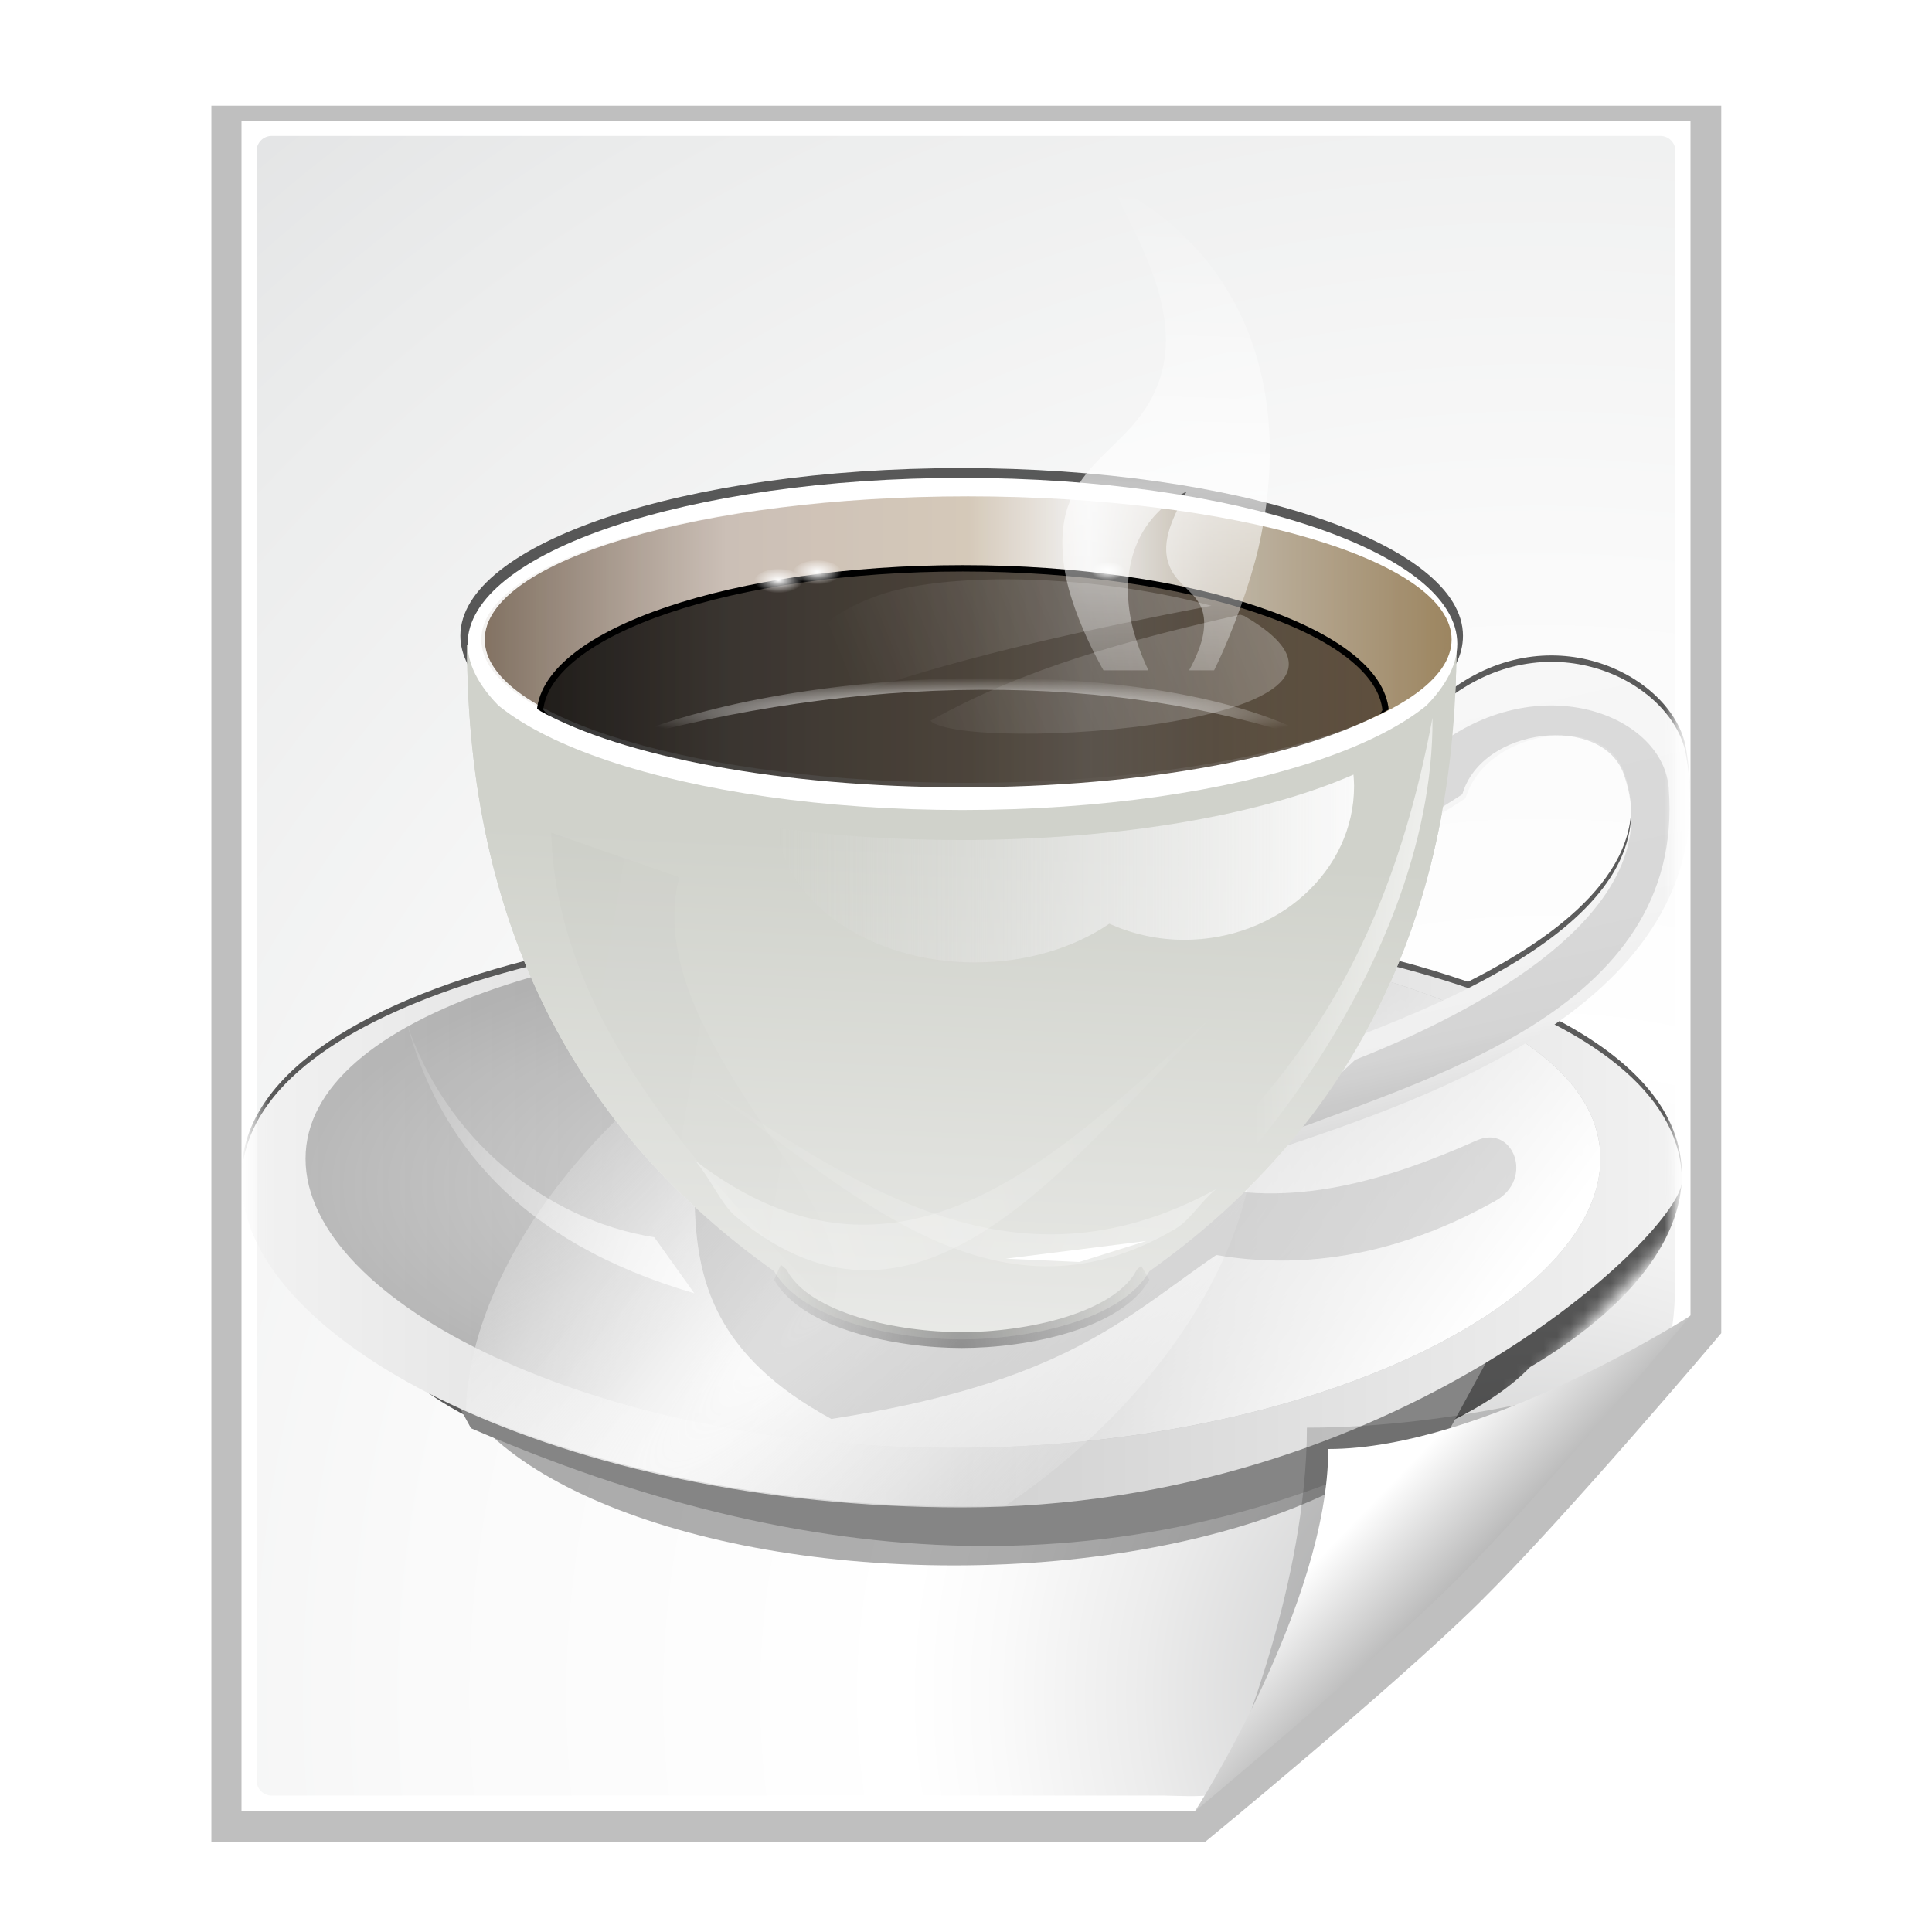 <?xml version="1.0" encoding="UTF-8" standalone="no"?>
<!-- Created with Inkscape (http://www.inkscape.org/) -->

<svg
   xmlns:dc="http://purl.org/dc/elements/1.1/"
   xmlns:cc="http://creativecommons.org/ns#"
   xmlns:rdf="http://www.w3.org/1999/02/22-rdf-syntax-ns#"
   xmlns:svg="http://www.w3.org/2000/svg"
   xmlns="http://www.w3.org/2000/svg"
   xmlns:xlink="http://www.w3.org/1999/xlink"
   xmlns:sodipodi="http://sodipodi.sourceforge.net/DTD/sodipodi-0.dtd"
   xmlns:inkscape="http://www.inkscape.org/namespaces/inkscape"
   width="128"
   height="128"
   id="svg37105"
   sodipodi:version="0.32"
   inkscape:version="0.48.2 r9819"
   version="1.0"
   sodipodi:docname="source_java.svg"
   inkscape:output_extension="org.inkscape.output.svg.inkscape"
   inkscape:export-filename="/home/pinheiro/pics/oxygen/scalable/mimetypes/application-x-java.png"
   inkscape:export-xdpi="11.25"
   inkscape:export-ydpi="11.25">
  <defs
     id="defs37107">
    <linearGradient
       id="linearGradient4004">
      <stop
         style="stop-color:#000000;stop-opacity:1;"
         offset="0"
         id="stop4006" />
      <stop
         style="stop-color:#4a3c2d;stop-opacity:1;"
         offset="1"
         id="stop4008" />
    </linearGradient>
    <linearGradient
       id="linearGradient3871">
      <stop
         style="stop-color:#000000;stop-opacity:1;"
         offset="0"
         id="stop3873" />
      <stop
         id="stop3881"
         offset="0.15"
         style="stop-color:#ffffff;stop-opacity:1;" />
      <stop
         id="stop3879"
         offset="0.85"
         style="stop-color:#ffffff;stop-opacity:1;" />
      <stop
         style="stop-color:#000000;stop-opacity:1;"
         offset="1"
         id="stop3875" />
    </linearGradient>
    <linearGradient
       id="linearGradient3526">
      <stop
         style="stop-color:#f2f2f2;stop-opacity:1;"
         offset="0"
         id="stop3528" />
      <stop
         id="stop3534"
         offset="0.5"
         style="stop-color:#d1d1d1;stop-opacity:1;" />
      <stop
         style="stop-color:#f2f2f2;stop-opacity:1;"
         offset="1"
         id="stop3530" />
    </linearGradient>
    <linearGradient
       inkscape:collect="always"
       id="linearGradient3866">
      <stop
         style="stop-color:#ffffff;stop-opacity:1;"
         offset="0"
         id="stop3868" />
      <stop
         style="stop-color:#ffffff;stop-opacity:0;"
         offset="1"
         id="stop3870" />
    </linearGradient>
    <linearGradient
       id="linearGradient10207">
      <stop
         style="stop-color:#a2a2a2;stop-opacity:1;"
         offset="0"
         id="stop10209" />
      <stop
         style="stop-color:#ffffff;stop-opacity:1;"
         offset="1"
         id="stop10211" />
    </linearGradient>
    <filter
       inkscape:collect="always"
       x="-0.192"
       width="1.384"
       y="-0.192"
       height="1.384"
       id="filter6697">
      <feGaussianBlur
         inkscape:collect="always"
         stdDeviation="1.945"
         id="feGaussianBlur6699" />
    </filter>
    <clipPath
       clipPathUnits="userSpaceOnUse"
       id="clipPath7084">
      <path
         style="fill:#000000;fill-opacity:1;fill-rule:evenodd;stroke:none;stroke-width:1px;stroke-linecap:butt;stroke-linejoin:miter;stroke-opacity:1"
         d="M 72,88 L 40,120 L 32,120 L 32,80 L 72,80 L 72,88 z"
         id="path7086" />
    </clipPath>
    <radialGradient
       id="XMLID_8_"
       cx="102"
       cy="112.305"
       r="139.559"
       gradientUnits="userSpaceOnUse">
      <stop
         offset="0"
         style="stop-color:#b7b8b9;stop-opacity:1;"
         id="stop41" />
      <stop
         offset="0.189"
         style="stop-color:#ECECEC"
         id="stop47" />
      <stop
         offset="0.257"
         style="stop-color:#FAFAFA"
         id="stop49" />
      <stop
         offset="0.301"
         style="stop-color:#FFFFFF"
         id="stop51" />
      <stop
         offset="0.531"
         style="stop-color:#FAFAFA"
         id="stop53" />
      <stop
         offset="0.845"
         style="stop-color:#EBECEC"
         id="stop55" />
      <stop
         offset="1"
         style="stop-color:#E1E2E3"
         id="stop57" />
    </radialGradient>
    <filter
       inkscape:collect="always"
       id="filter2770">
      <feGaussianBlur
         inkscape:collect="always"
         stdDeviation="2.079"
         id="feGaussianBlur2772" />
    </filter>
    <linearGradient
       inkscape:collect="always"
       xlink:href="#linearGradient10207"
       id="linearGradient6874"
       gradientUnits="userSpaceOnUse"
       x1="98.617"
       y1="106.414"
       x2="91.229"
       y2="99.255"
       gradientTransform="translate(30,0)" />
    <radialGradient
       inkscape:collect="always"
       xlink:href="#XMLID_8_"
       id="radialGradient6878"
       gradientUnits="userSpaceOnUse"
       gradientTransform="matrix(1,0,0,1,0,3.02e-3)"
       cx="102"
       cy="112.305"
       r="139.559" />
    <filter
       id="filter3473"
       inkscape:collect="always">
      <feGaussianBlur
         id="feGaussianBlur3475"
         stdDeviation="1.142"
         inkscape:collect="always" />
    </filter>
    <linearGradient
       y2="406.607"
       x2="912.867"
       y1="334.945"
       x1="896.699"
       gradientUnits="userSpaceOnUse"
       id="linearGradient4985"
       xlink:href="#linearGradient4969"
       inkscape:collect="always" />
    <clipPath
       id="clipPath4981"
       clipPathUnits="userSpaceOnUse">
      <path
         style="opacity:1;fill:url(#linearGradient4985);fill-opacity:1;fill-rule:evenodd;stroke:none;stroke-width:1px;stroke-linecap:butt;stroke-linejoin:miter;stroke-opacity:1"
         d="M 879.966,354.984 L 879.474,359.906 L 884.888,356.461 C 888.017,345.76 906.545,342.775 909.987,352.277 C 918.449,375.635 878.264,389.865 864.956,395.094 L 854.866,411.828 C 879.043,403.686 926.672,388.27 919.83,349.57 C 917.879,338.533 899.397,328.62 883.165,339.973 L 879.966,354.984 z "
         id="path4983"
         sodipodi:nodetypes="cccsccscc" />
    </clipPath>
    <filter
       id="filter4965"
       inkscape:collect="always">
      <feGaussianBlur
         id="feGaussianBlur4967"
         stdDeviation="1.689"
         inkscape:collect="always" />
    </filter>
    <filter
       id="filter4937"
       inkscape:collect="always">
      <feGaussianBlur
         id="feGaussianBlur4939"
         stdDeviation="0.26"
         inkscape:collect="always" />
    </filter>
    <filter
       id="filter4878"
       inkscape:collect="always">
      <feGaussianBlur
         id="feGaussianBlur4880"
         stdDeviation="0.038"
         inkscape:collect="always" />
    </filter>
    <linearGradient
       y2="329.203"
       x2="191.493"
       y1="329.203"
       x1="38.837"
       gradientTransform="translate(238.201,3.518)"
       gradientUnits="userSpaceOnUse"
       id="linearGradient4646"
       xlink:href="#linearGradient4218"
       inkscape:collect="always" />
    <clipPath
       id="clipPath4642"
       clipPathUnits="userSpaceOnUse">
      <path
         transform="matrix(1.002,0,0,1,449.709,-2.627)"
         style="opacity:0.308;fill:url(#linearGradient4646);fill-opacity:1;stroke:none;stroke-width:4;stroke-linecap:butt;stroke-linejoin:miter;stroke-miterlimit:4;stroke-dasharray:none;stroke-dashoffset:1.088;stroke-opacity:1;filter:url(#filter4515)"
         d="M 353.351,309.564 C 311.216,309.564 277.038,319.929 277.038,332.707 C 277.038,345.485 311.216,355.877 353.351,355.877 C 395.486,355.877 429.695,345.485 429.695,332.707 C 429.695,319.929 395.486,309.564 353.351,309.564 z "
         id="path4644" />
    </clipPath>
    <filter
       id="filter4638"
       inkscape:collect="always">
      <feGaussianBlur
         id="feGaussianBlur4640"
         stdDeviation="1.298"
         inkscape:collect="always" />
    </filter>
    <filter
       id="filter4578"
       height="1.341"
       y="-0.17"
       width="1.032"
       x="-0.016"
       inkscape:collect="always">
      <feGaussianBlur
         id="feGaussianBlur4580"
         stdDeviation="0.903"
         inkscape:collect="always" />
    </filter>
    <filter
       id="filter4515"
       inkscape:collect="always">
      <feGaussianBlur
         id="feGaussianBlur4517"
         stdDeviation="0.182"
         inkscape:collect="always" />
    </filter>
    <filter
       id="filter4483"
       inkscape:collect="always">
      <feGaussianBlur
         id="feGaussianBlur4485"
         stdDeviation="0.765"
         inkscape:collect="always" />
    </filter>
    <clipPath
       id="clipPath4403"
       clipPathUnits="userSpaceOnUse">
      <path
         sodipodi:nodetypes="csssc"
         id="path4405"
         d="M 353.21,-62.549 C 309.988,-62.549 274.929,-50.863 274.929,-36.455 C 274.929,-22.048 309.988,-5.458 353.21,-5.458 C 396.432,-5.458 431.523,-22.048 431.523,-36.455 C 431.523,-50.863 396.432,-62.549 353.21,-62.549 z "
         style="fill:#ffffff;fill-opacity:1;stroke:none;stroke-width:4;stroke-linecap:butt;stroke-linejoin:miter;stroke-miterlimit:4;stroke-dasharray:none;stroke-dashoffset:1.088;stroke-opacity:1" />
    </clipPath>
    <filter
       id="filter4178"
       height="1.68"
       y="-0.34"
       width="1.101"
       x="-0.05"
       inkscape:collect="always">
      <feGaussianBlur
         id="feGaussianBlur4180"
         stdDeviation="0.562"
         inkscape:collect="always" />
    </filter>
    <filter
       id="filter4112"
       inkscape:collect="always">
      <feGaussianBlur
         id="feGaussianBlur4114"
         stdDeviation="0.718"
         inkscape:collect="always" />
    </filter>
    <filter
       id="filter4043"
       inkscape:collect="always">
      <feGaussianBlur
         id="feGaussianBlur4045"
         stdDeviation="1.756"
         inkscape:collect="always" />
    </filter>
    <clipPath
       id="clipPath4015"
       clipPathUnits="userSpaceOnUse">
      <path
         id="path4017"
         d="M 73.338,392.019 C 30.041,392.019 0.25,404.864 8.962,425.766 C 17.674,446.668 61.608,467.756 104.905,467.756 C 148.202,467.756 174.557,446.668 165.845,425.766 C 157.133,404.864 116.634,392.019 73.338,392.019 z "
         style="opacity:0.227;fill:#dedede;fill-opacity:1;stroke:none;stroke-width:2.6;stroke-linecap:butt;stroke-linejoin:miter;stroke-miterlimit:4;stroke-dashoffset:1.088;stroke-opacity:1" />
    </clipPath>
    <filter
       id="filter3905"
       inkscape:collect="always">
      <feGaussianBlur
         id="feGaussianBlur3907"
         stdDeviation="0.554"
         inkscape:collect="always" />
    </filter>
    <clipPath
       id="clipPath3753"
       clipPathUnits="userSpaceOnUse">
      <path
         style="opacity:0.319;fill:#000000;fill-opacity:1;fill-rule:evenodd;stroke:none;stroke-width:1px;stroke-linecap:butt;stroke-linejoin:miter;stroke-opacity:1"
         d="M 10.827,344.157 C 13.38,372.009 27.098,391.631 35.927,400.754 C 65.972,421.296 38.588,369.822 40.849,348.586 C 42.017,344.387 21.191,330.338 10.827,344.157 z "
         id="path3755"
         sodipodi:nodetypes="cccc" />
    </clipPath>
    <filter
       id="filter3744"
       height="1.293"
       y="-0.147"
       width="1.723"
       x="-0.362"
       inkscape:collect="always">
      <feGaussianBlur
         id="feGaussianBlur3746"
         stdDeviation="3.761"
         inkscape:collect="always" />
    </filter>
    <filter
       id="filter3308"
       inkscape:collect="always">
      <feGaussianBlur
         id="feGaussianBlur3310"
         stdDeviation="1.659"
         inkscape:collect="always" />
    </filter>
    <linearGradient
       y2="354.963"
       x2="91.177"
       y1="425.956"
       x1="91.177"
       gradientTransform="translate(0,54.985)"
       gradientUnits="userSpaceOnUse"
       id="linearGradient3246"
       xlink:href="#linearGradient3158"
       inkscape:collect="always" />
    <clipPath
       id="clipPath3242"
       clipPathUnits="userSpaceOnUse">
      <path
         sodipodi:nodetypes="cscc"
         style="fill:url(#linearGradient3246);fill-opacity:1;fill-rule:evenodd;stroke:none;stroke-width:1px;stroke-linecap:butt;stroke-linejoin:miter;stroke-opacity:1"
         d="M 55.688,476.985 C 60.206,484.811 75.11,487.735 85.438,487.735 C 95.765,487.735 110.669,484.811 115.188,476.985 C 90.977,435.05 72.952,437.918 55.688,476.985 z "
         id="path3244" />
    </clipPath>
    <linearGradient
       id="linearGradient3158">
      <stop
         id="stop3160"
         offset="0"
         style="stop-color:#f5f5f5;stop-opacity:1;" />
      <stop
         id="stop3162"
         offset="1"
         style="stop-color:#d0d2cb;stop-opacity:1;" />
    </linearGradient>
    <linearGradient
       id="linearGradient3180"
       inkscape:collect="always">
      <stop
         id="stop3182"
         offset="0"
         style="stop-color:#000000;stop-opacity:1;" />
      <stop
         id="stop3184"
         offset="1"
         style="stop-color:#000000;stop-opacity:0" />
    </linearGradient>
    <linearGradient
       id="linearGradient3692"
       inkscape:collect="always">
      <stop
         id="stop3694"
         offset="0"
         style="stop-color:#000000;stop-opacity:1;" />
      <stop
         id="stop3696"
         offset="1"
         style="stop-color:#000000;stop-opacity:0;" />
    </linearGradient>
    <linearGradient
       id="linearGradient3837"
       inkscape:collect="always">
      <stop
         id="stop3839"
         offset="0"
         style="stop-color:#000000;stop-opacity:1;" />
      <stop
         id="stop3841"
         offset="1"
         style="stop-color:#000000;stop-opacity:0;" />
    </linearGradient>
    <linearGradient
       id="linearGradient3995">
      <stop
         id="stop3997"
         offset="0"
         style="stop-color:#000000;stop-opacity:0;" />
      <stop
         id="stop3999"
         offset="1"
         style="stop-color:#000000;stop-opacity:1;" />
    </linearGradient>
    <linearGradient
       id="linearGradient4007">
      <stop
         id="stop4009"
         offset="0"
         style="stop-color:#ffffff;stop-opacity:1;" />
      <stop
         style="stop-color:#eeeeee;stop-opacity:0.651;"
         offset="0.5"
         id="stop4049" />
      <stop
         id="stop4011"
         offset="1"
         style="stop-color:#dedede;stop-opacity:0;" />
    </linearGradient>
    <linearGradient
       id="linearGradient4054"
       inkscape:collect="always">
      <stop
         id="stop4056"
         offset="0"
         style="stop-color:#ffffff;stop-opacity:1;" />
      <stop
         id="stop4058"
         offset="1"
         style="stop-color:#ffffff;stop-opacity:0;" />
    </linearGradient>
    <linearGradient
       id="linearGradient4088"
       inkscape:collect="always">
      <stop
         id="stop4090"
         offset="0"
         style="stop-color:#ffffff;stop-opacity:1;" />
      <stop
         id="stop4092"
         offset="1"
         style="stop-color:#ffffff;stop-opacity:0;" />
    </linearGradient>
    <linearGradient
       id="linearGradient4188"
       inkscape:collect="always">
      <stop
         id="stop4190"
         offset="0"
         style="stop-color:#ffffff;stop-opacity:1;" />
      <stop
         id="stop4192"
         offset="1"
         style="stop-color:#ffffff;stop-opacity:0;" />
    </linearGradient>
    <linearGradient
       id="linearGradient4218">
      <stop
         id="stop4220"
         offset="0"
         style="stop-color:#827263;stop-opacity:1;" />
      <stop
         style="stop-color:#cbbfb6;stop-opacity:1;"
         offset="0.25"
         id="stop4228" />
      <stop
         style="stop-color:#d5c9b9;stop-opacity:1;"
         offset="0.5"
         id="stop4226" />
      <stop
         id="stop4232"
         offset="0.625"
         style="stop-color:#f2f2f2;stop-opacity:1;" />
      <stop
         id="stop4230"
         offset="0.75"
         style="stop-color:#c2b9ab;stop-opacity:1;" />
      <stop
         id="stop4222"
         offset="1"
         style="stop-color:#9c8560;stop-opacity:1;" />
    </linearGradient>
    <linearGradient
       id="linearGradient4582"
       inkscape:collect="always">
      <stop
         id="stop4584"
         offset="0"
         style="stop-color:#ffffff;stop-opacity:1;" />
      <stop
         id="stop4586"
         offset="1"
         style="stop-color:#ffffff;stop-opacity:0;" />
    </linearGradient>
    <linearGradient
       id="linearGradient4882"
       inkscape:collect="always">
      <stop
         id="stop4884"
         offset="0"
         style="stop-color:#ffffff;stop-opacity:1;" />
      <stop
         id="stop4886"
         offset="1"
         style="stop-color:#ffffff;stop-opacity:0;" />
    </linearGradient>
    <linearGradient
       id="linearGradient4920"
       inkscape:collect="always">
      <stop
         id="stop4922"
         offset="0"
         style="stop-color:#ffffff;stop-opacity:1;" />
      <stop
         id="stop4924"
         offset="1"
         style="stop-color:#ffffff;stop-opacity:0;" />
    </linearGradient>
    <linearGradient
       id="linearGradient4969">
      <stop
         style="stop-color:#f7f7f7;stop-opacity:1;"
         offset="0"
         id="stop4971" />
      <stop
         id="stop4973"
         offset="0.5"
         style="stop-color:#f4f4f4;stop-opacity:1;" />
      <stop
         style="stop-color:#efefef;stop-opacity:1;"
         offset="0.75"
         id="stop4975" />
      <stop
         style="stop-color:#cbcbcb;stop-opacity:1;"
         offset="1"
         id="stop4977" />
    </linearGradient>
    <linearGradient
       id="linearGradient6611"
       inkscape:collect="always">
      <stop
         id="stop6613"
         offset="0"
         style="stop-color:#ffffff;stop-opacity:1;" />
      <stop
         id="stop6615"
         offset="1"
         style="stop-color:#ffffff;stop-opacity:0;" />
    </linearGradient>
    <filter
       inkscape:collect="always"
       x="-0.179"
       width="1.358"
       y="-0.076"
       height="1.153"
       id="filter3886">
      <feGaussianBlur
         inkscape:collect="always"
         stdDeviation="1.333"
         id="feGaussianBlur3888" />
    </filter>
    <filter
       inkscape:collect="always"
       id="filter3536">
      <feGaussianBlur
         inkscape:collect="always"
         stdDeviation="0.487"
         id="feGaussianBlur3538" />
    </filter>
    <filter
       inkscape:collect="always"
       x="-0.07"
       width="1.14"
       y="-0.173"
       height="1.346"
       id="filter3540">
      <feGaussianBlur
         inkscape:collect="always"
         stdDeviation="3.802"
         id="feGaussianBlur3542" />
    </filter>
    <filter
       inkscape:collect="always"
       id="filter3549">
      <feGaussianBlur
         inkscape:collect="always"
         stdDeviation="0.497"
         id="feGaussianBlur3551" />
    </filter>
    <filter
       inkscape:collect="always"
       x="-0.083"
       width="1.167"
       y="-0.113"
       height="1.226"
       id="filter3818">
      <feGaussianBlur
         inkscape:collect="always"
         stdDeviation="3.756"
         id="feGaussianBlur3820" />
    </filter>
    <linearGradient
       inkscape:collect="always"
       xlink:href="#linearGradient3526"
       id="linearGradient3944"
       gradientUnits="userSpaceOnUse"
       x1="9.665"
       y1="83.476"
       x2="117.005"
       y2="83.476" />
    <radialGradient
       inkscape:collect="always"
       xlink:href="#linearGradient3995"
       id="radialGradient3946"
       gradientUnits="userSpaceOnUse"
       gradientTransform="matrix(0.47,0,0,0.189,9.206,1.723)"
       cx="113.773"
       cy="421.472"
       fx="113.773"
       fy="421.472"
       r="102.654" />
    <linearGradient
       inkscape:collect="always"
       xlink:href="#linearGradient3158"
       id="linearGradient3948"
       gradientUnits="userSpaceOnUse"
       gradientTransform="matrix(0.47,0,0,0.473,23.178,-111.6)"
       x1="91.177"
       y1="425.956"
       x2="91.177"
       y2="354.963" />
    <radialGradient
       inkscape:collect="always"
       xlink:href="#linearGradient3180"
       id="radialGradient3950"
       gradientUnits="userSpaceOnUse"
       gradientTransform="matrix(0.432,0,0,0.7,48.501,129.749)"
       cx="85.438"
       cy="511.891"
       fx="85.438"
       fy="511.891"
       r="78.938" />
    <linearGradient
       inkscape:collect="always"
       xlink:href="#linearGradient3692"
       id="linearGradient3952"
       gradientUnits="userSpaceOnUse"
       x1="15.7"
       y1="373.836"
       x2="47.812"
       y2="379.249" />
    <linearGradient
       inkscape:collect="always"
       xlink:href="#linearGradient3837"
       id="linearGradient3954"
       gradientUnits="userSpaceOnUse"
       gradientTransform="translate(267.929,9.843)"
       x1="125.089"
       y1="277.115"
       x2="101.922"
       y2="379.482" />
    <radialGradient
       inkscape:collect="always"
       xlink:href="#linearGradient4007"
       id="radialGradient3956"
       gradientUnits="userSpaceOnUse"
       gradientTransform="matrix(2.309,-2.989,-0.412,3.464,73.853,-835.762)"
       cx="81.205"
       cy="437.665"
       fx="81.205"
       fy="437.665"
       r="38.88" />
    <linearGradient
       inkscape:collect="always"
       xlink:href="#linearGradient4054"
       id="linearGradient3958"
       gradientUnits="userSpaceOnUse"
       gradientTransform="matrix(0.47,0,0,0.398,9.206,-86.148)"
       x1="185.817"
       y1="466.016"
       x2="82.098"
       y2="399.199" />
    <linearGradient
       inkscape:collect="always"
       xlink:href="#linearGradient4969"
       id="linearGradient3960"
       gradientUnits="userSpaceOnUse"
       gradientTransform="matrix(0.47,0,0,0.473,-315.027,-115.877)"
       x1="896.699"
       y1="334.945"
       x2="912.867"
       y2="406.607" />
    <linearGradient
       inkscape:collect="always"
       xlink:href="#linearGradient3158"
       id="linearGradient3962"
       gradientUnits="userSpaceOnUse"
       gradientTransform="matrix(0.47,0,0,0.473,23.178,-111.6)"
       x1="85.438"
       y1="471.893"
       x2="91.177"
       y2="354.963" />
    <radialGradient
       inkscape:collect="always"
       xlink:href="#linearGradient3180"
       id="radialGradient3964"
       gradientUnits="userSpaceOnUse"
       gradientTransform="matrix(0.432,0,0,0.7,48.501,129.749)"
       cx="85.438"
       cy="511.891"
       fx="85.438"
       fy="511.891"
       r="78.938" />
    <linearGradient
       inkscape:collect="always"
       xlink:href="#linearGradient3692"
       id="linearGradient3966"
       gradientUnits="userSpaceOnUse"
       x1="0.75"
       y1="367.772"
       x2="47.812"
       y2="379.249" />
    <linearGradient
       inkscape:collect="always"
       xlink:href="#linearGradient4007"
       id="linearGradient3968"
       gradientUnits="userSpaceOnUse"
       gradientTransform="translate(267.929,9.843)"
       x1="155.016"
       y1="353.891"
       x2="56.188"
       y2="353.891" />
    <linearGradient
       inkscape:collect="always"
       xlink:href="#linearGradient4088"
       id="linearGradient3970"
       gradientUnits="userSpaceOnUse"
       gradientTransform="translate(-94.493,0)"
       x1="488.214"
       y1="440.521"
       x2="405.533"
       y2="401.246" />
    <linearGradient
       inkscape:collect="always"
       xlink:href="#linearGradient4088"
       id="linearGradient3972"
       gradientUnits="userSpaceOnUse"
       gradientTransform="translate(-332.694,0)"
       x1="488.214"
       y1="440.521"
       x2="405.533"
       y2="401.246" />
    <radialGradient
       inkscape:collect="always"
       xlink:href="#linearGradient4188"
       id="radialGradient3974"
       gradientUnits="userSpaceOnUse"
       gradientTransform="matrix(0.468,4.2619474e-2,-0.169,1.879,73.069,-655.713)"
       cx="189.808"
       cy="375.149"
       fx="189.808"
       fy="375.149"
       r="27.057" />
    <linearGradient
       inkscape:collect="always"
       xlink:href="#linearGradient4218"
       id="linearGradient3976"
       gradientUnits="userSpaceOnUse"
       gradientTransform="translate(238.201,3.518)"
       x1="38.837"
       y1="329.203"
       x2="191.493"
       y2="329.203" />
    <linearGradient
       inkscape:collect="always"
       xlink:href="#linearGradient4218"
       id="linearGradient3978"
       gradientUnits="userSpaceOnUse"
       gradientTransform="translate(238.201,3.518)"
       x1="38.837"
       y1="329.203"
       x2="191.493"
       y2="329.203" />
    <radialGradient
       inkscape:collect="always"
       xlink:href="#linearGradient4582"
       id="radialGradient3980"
       gradientUnits="userSpaceOnUse"
       gradientTransform="matrix(1,0,0,9.4099697e-2,0,310.931)"
       cx="354.771"
       cy="343.229"
       fx="354.771"
       fy="343.229"
       r="56.351" />
    <radialGradient
       inkscape:collect="always"
       xlink:href="#linearGradient4882"
       id="radialGradient3982"
       gradientUnits="userSpaceOnUse"
       gradientTransform="matrix(1,0,0,0.545,0,153.75)"
       cx="773.415"
       cy="338.251"
       fx="773.415"
       fy="338.251"
       r="2.707" />
    <radialGradient
       inkscape:collect="always"
       xlink:href="#linearGradient4882"
       id="radialGradient3984"
       gradientUnits="userSpaceOnUse"
       gradientTransform="matrix(1,0,0,0.545,0,153.75)"
       cx="773.415"
       cy="338.251"
       fx="773.415"
       fy="338.251"
       r="2.707" />
    <radialGradient
       inkscape:collect="always"
       xlink:href="#linearGradient4882"
       id="radialGradient3986"
       gradientUnits="userSpaceOnUse"
       gradientTransform="matrix(1,0,0,0.545,0,153.75)"
       cx="773.415"
       cy="338.251"
       fx="773.415"
       fy="338.251"
       r="2.707" />
    <linearGradient
       inkscape:collect="always"
       xlink:href="#linearGradient4920"
       id="linearGradient3988"
       gradientUnits="userSpaceOnUse"
       gradientTransform="matrix(1,0,0,-1,0,1052.362)"
       x1="469.344"
       y1="749.654"
       x2="341.898"
       y2="698.166" />
    <linearGradient
       inkscape:collect="always"
       xlink:href="#linearGradient6611"
       id="linearGradient3990"
       gradientUnits="userSpaceOnUse"
       gradientTransform="translate(0,-2.784)"
       x1="51.853"
       y1="83.456"
       x2="9.048"
       y2="68.491" />
    <linearGradient
       inkscape:collect="always"
       xlink:href="#linearGradient3866"
       id="linearGradient3992"
       gradientUnits="userSpaceOnUse"
       gradientTransform="translate(18.45,-8.536)"
       spreadMethod="reflect"
       x1="63.18"
       y1="36.109"
       x2="64.048"
       y2="9.656" />
    <linearGradient
       inkscape:collect="always"
       xlink:href="#linearGradient3871"
       id="linearGradient3998"
       gradientUnits="userSpaceOnUse"
       x1="17"
       y1="64"
       x2="111"
       y2="64"
       gradientTransform="matrix(1.125,0,0,1.125,-8.338,-13.677)" />
    <mask
       maskUnits="userSpaceOnUse"
       id="mask3994">
      <path
         style="fill:url(#linearGradient3998);fill-opacity:1"
         d="M 11.906,-3.555 C 11.286,-3.555 10.781,-3.05 10.781,-2.431 L 10.781,118.993 C 10.781,119.614 11.286,120.117 11.906,120.117 L 78.455,120.117 C 78.75,120.117 81.562,120.25 81.771,120.04 L 116.17,85.4 C 116.381,85.19 116.5,82.38 116.5,82.085 L 116.5,-2.431 C 116.5,-3.05 115.996,-3.555 115.375,-3.555 L 11.906,-3.555 z "
         id="path3996"
         sodipodi:nodetypes="ccccccccccc" />
    </mask>
    <filter
       inkscape:collect="always"
       id="filter4000">
      <feGaussianBlur
         inkscape:collect="always"
         stdDeviation="0.5"
         id="feGaussianBlur4002" />
    </filter>
    <linearGradient
       inkscape:collect="always"
       xlink:href="#linearGradient4004"
       id="linearGradient4014"
       x1="286.515"
       y1="337.914"
       x2="420.608"
       y2="337.914"
       gradientUnits="userSpaceOnUse" />
  </defs>
  <sodipodi:namedview
     id="base"
     pagecolor="#ffffff"
     bordercolor="#666666"
     borderopacity="1.0"
     inkscape:pageopacity="0.0"
     inkscape:pageshadow="2"
     inkscape:zoom="2.8054054"
     inkscape:cx="86"
     inkscape:cy="56.836472"
     inkscape:document-units="px"
     inkscape:current-layer="layer1"
     height="128px"
     width="128px"
     inkscape:window-width="1024"
     inkscape:window-height="697"
     inkscape:window-x="0"
     inkscape:window-y="0"
     showgrid="false"
     inkscape:window-maximized="0">
    <inkscape:grid
       id="GridFromPre046Settings"
       type="xygrid"
       originx="0px"
       originy="0px"
       spacingx="4px"
       spacingy="4px"
       color="#0000ff"
       empcolor="#0000ff"
       opacity="0.2"
       empopacity="0.4"
       empspacing="5" />
  </sodipodi:namedview>
  <g
     inkscape:label="Livello 1"
     inkscape:groupmode="layer"
     id="layer1">
    <path
       style="opacity:0.5;fill:#000000;fill-opacity:1;filter:url(#filter2770)"
       d="M 16,8 L 16,120 C 16,120 79.156,120 79.156,120 L 79.188,120 C 79.188,120 91.094,110.094 96.594,104.594 C 102.094,99.094 112,87.188 112,87.188 L 112,87.156 L 112,8 L 16,8 z"
       id="path7865"
       sodipodi:nodetypes="csccscccc"
       transform="matrix(1.042,0,0,1.027,-2.667,-1.214)" />
    <path
       style="fill:#ffffff;fill-opacity:1"
       d="M 16,8 L 16,120 C 16,120 79.146,120 79.146,120 L 112,87.146 L 112,8 L 16,8 z"
       id="path34"
       sodipodi:nodetypes="cccccc" />
    <path
       style="fill:url(#radialGradient6878);fill-opacity:1"
       d="M 18,9 C 17.449,9 17,9.449 17,10 L 17,117.964 C 17,118.515 17.449,118.963 18,118.963 L 77.172,118.963 C 77.435,118.963 79.935,119.081 80.121,118.894 L 110.707,88.094 C 110.894,87.907 111,85.409 111,85.147 L 111,10 C 111,9.449 110.552,9 110,9 L 18,9 z"
       id="path59"
       sodipodi:nodetypes="ccccccccccc" />
    <g
       id="g3832"
       mask="url(#mask3994)"
       transform="matrix(0.889,0,0,0.889,7.414,6.161)">
      <path
         id="path3555"
         d="M 63.312,27.954 C 42.69,27.954 25.969,33.555 25.969,40.454 C 25.969,41.166 26.157,41.867 26.5,42.547 C 26.702,50.812 28.211,58.161 30.906,64.641 C 18.002,67.967 9.656,73.482 9.656,80.61 C 9.656,85.877 14.228,91.16 21.812,95.454 C 23.036,96.596 24.64,97.675 26.562,98.672 L 26.75,99.016 C 51.37,109.672 75.569,111.58 99.062,99.36 C 99.288,99.243 99.525,99.136 99.75,99.016 C 102.266,97.785 104.281,96.414 105.688,94.954 C 112.773,90.75 117,85.682 117,80.61 C 117,75.985 113.489,72.062 107.5,68.954 C 114.115,64.366 118.92,57.972 117.312,48.829 C 116.397,43.621 107.714,38.941 100.094,44.266 C 100.12,43.711 100.142,43.142 100.156,42.579 C 100.509,41.889 100.688,41.177 100.688,40.454 C 100.687,33.555 83.935,27.954 63.312,27.954 z M 107.688,47.391 C 109.018,47.328 110.29,47.615 111.25,48.266 C 111.89,48.724 112.408,49.334 112.688,50.11 C 112.812,50.455 112.917,50.771 113,51.11 C 114.609,57.818 107.758,62.859 101.062,66.235 C 99.404,65.666 97.64,65.121 95.781,64.641 C 95.94,64.258 96.099,63.874 96.25,63.485 C 97.499,60.266 98.429,56.843 99.094,53.204 C 99.094,53.202 99.125,53.205 99.125,53.204 L 100.875,52.079 C 101.702,49.234 104.83,47.527 107.688,47.391 z "
         clip-path="none"
         mask="none"
         style="opacity:0.8;fill:#000000;fill-opacity:1;fill-rule:evenodd;stroke:none;stroke-width:1px;stroke-linecap:butt;stroke-linejoin:miter;stroke-opacity:1;filter:url(#filter3818)" />
      <path
         transform="matrix(0.795,0,0,0.857,11.285,17.929)"
         d="m 112.753,87.284 c 0,10.955 -21.501,19.836 -48.024,19.836 -26.523,0 -48.024,-8.881 -48.024,-19.836 0,-10.955 21.501,-19.836 48.024,-19.836 26.523,0 48.024,8.881 48.024,19.836 z"
         sodipodi:ry="19.836191"
         sodipodi:rx="48.024464"
         sodipodi:cy="87.283607"
         sodipodi:cx="64.72863"
         id="path3455"
         style="opacity:0.565;fill:#000000;fill-opacity:1;stroke:none;stroke-width:1;stroke-linecap:round;stroke-linejoin:round;stroke-miterlimit:4;stroke-dasharray:none;stroke-dashoffset:1.088;stroke-opacity:1;filter:url(#filter3473)"
         sodipodi:type="arc" />
      <path
         sodipodi:nodetypes="cccccc"
         id="path3429"
         d="M 22.196,91.141 L 26.759,99.508 C 51.615,110.266 76.032,112.119 99.738,99.508 L 104.301,91.141 L 63.666,94.007 L 22.196,91.141 z "
         style="fill:#858585;fill-opacity:1;fill-rule:evenodd;stroke:none;stroke-width:1px;stroke-linecap:butt;stroke-linejoin:miter;stroke-opacity:1" />
      <path
         style="fill:url(#linearGradient3944);fill-opacity:1;stroke:none;stroke-width:2.6;stroke-linecap:butt;stroke-linejoin:miter;stroke-miterlimit:4;stroke-dashoffset:1.088;stroke-opacity:1"
         d="M 63.335,61.544 C 33.712,61.544 9.665,68.984 9.665,81.089 C 9.665,93.194 33.712,105.408 63.335,105.408 C 95.923,105.408 117.005,84.776 117.005,81.089 C 117.005,68.984 92.959,61.544 63.335,61.544 z "
         id="path4005"
         sodipodi:nodetypes="csssc" />
      <path
         style="opacity:0.227;fill:url(#radialGradient3946);fill-opacity:1;stroke:none;stroke-width:2.6;stroke-linecap:butt;stroke-linejoin:miter;stroke-miterlimit:4;stroke-dashoffset:1.088;stroke-opacity:1"
         d="M 62.681,62.098 C 36.049,62.098 14.432,68.692 14.432,79.422 C 14.432,90.152 36.049,100.977 62.681,100.977 C 89.312,100.977 110.929,90.152 110.929,79.422 C 110.929,68.692 89.312,62.098 62.681,62.098 z "
         id="path3973" />
      <path
         id="path2171"
         d="M 26.468,41.114 C 26.468,62.179 34.735,77.422 49.352,87.805 C 51.476,91.503 58.481,92.885 63.335,92.885 C 68.189,92.885 75.194,91.503 77.318,87.805 C 91.935,77.422 100.202,62.179 100.202,41.114 L 63.335,42.192 L 26.468,41.114 z "
         style="fill:url(#linearGradient3948);fill-opacity:1;fill-rule:evenodd;stroke:none;stroke-width:1px;stroke-linecap:butt;stroke-linejoin:miter;stroke-opacity:1" />
      <path
         transform="matrix(0.47,0,0,0.473,23.178,-137.878)"
         clip-path="url(#clipPath3242)"
         sodipodi:nodetypes="cscc"
         id="path3178"
         d="M 55.688,476.985 C 60.206,484.811 75.11,487.735 85.438,487.735 C 95.765,487.735 110.669,484.811 115.188,476.985 C 287.052,342.263 -114.969,332.125 55.688,476.985 z "
         style="fill:none;fill-opacity:1;fill-rule:evenodd;stroke:url(#radialGradient3950);stroke-width:2.6;stroke-linecap:butt;stroke-linejoin:miter;stroke-miterlimit:4;stroke-dasharray:none;stroke-opacity:1;filter:url(#filter3308)" />
      <path
         transform="matrix(0.47,0,0,0.473,23.178,-111.6)"
         clip-path="url(#clipPath3753)"
         sodipodi:nodetypes="cccc"
         id="path3460"
         d="M 15.866,348.209 C 14.047,369.955 27.57,387.752 35.579,399.462 C 40.857,388.834 21.302,370.615 26.818,353.028 L 15.866,348.209 z "
         style="opacity:0.227;fill:url(#linearGradient3952);fill-opacity:1;fill-rule:evenodd;stroke:none;stroke-width:1px;stroke-linecap:butt;stroke-linejoin:miter;stroke-opacity:1;filter:url(#filter3744)" />
      <path
         transform="matrix(0.47,0,0,0.473,-102.752,-116.251)"
         id="path3757"
         d="M 415.491,348.937 C 401.178,355.195 378.604,359.249 353.21,359.249 C 342.926,359.249 333.114,358.579 324.116,357.374 C 325.322,369.207 338.912,378.531 355.46,378.531 C 363.689,378.531 371.17,376.214 376.773,372.437 C 380.362,374.033 384.375,374.968 388.648,374.968 C 403.509,374.968 415.585,364.125 415.585,350.749 C 415.585,350.143 415.54,349.532 415.491,348.937 z "
         style="opacity:0.227;fill:url(#linearGradient3954);fill-opacity:1;stroke:none;stroke-width:2.6;stroke-linecap:butt;stroke-linejoin:miter;stroke-miterlimit:4;stroke-dasharray:none;stroke-dashoffset:1.088;stroke-opacity:1;filter:url(#filter3905)" />
      <path
         clip-path="url(#clipPath4015)"
         transform="matrix(0.684,0,-0.285,0.579,124.953,-165.497)"
         d="m 120.085,437.665 c 0,24.191 -17.407,43.801 -38.88,43.801 -21.473,0 -38.88,-19.611 -38.88,-43.801 0,-24.191 17.407,-43.801 38.88,-43.801 21.473,0 38.88,19.611 38.88,43.801 z"
         sodipodi:ry="43.801445"
         sodipodi:rx="38.879936"
         sodipodi:cy="437.66547"
         sodipodi:cx="81.204926"
         id="path4003"
         style="fill:url(#radialGradient3956);fill-opacity:1;stroke:none;stroke-width:5;stroke-linecap:butt;stroke-linejoin:miter;stroke-miterlimit:4;stroke-dasharray:none;stroke-dashoffset:1.088;stroke-opacity:1;filter:url(#filter4043)"
         sodipodi:type="arc" />
      <path
         id="path4052"
         d="M 62.681,62.098 C 36.049,62.098 14.432,68.692 14.432,79.422 C 14.432,90.152 36.049,100.977 62.681,100.977 C 89.312,100.977 110.929,90.152 110.929,79.422 C 110.929,68.692 89.312,62.098 62.681,62.098 z "
         style="fill:url(#linearGradient3958);fill-opacity:1;stroke:none;stroke-width:2.6;stroke-linecap:butt;stroke-linejoin:miter;stroke-miterlimit:4;stroke-dashoffset:1.088;stroke-opacity:1" />
      <path
         transform="matrix(0.47,0,0,0.398,-102.752,-86.148)"
         sodipodi:nodetypes="cccsscc"
         id="path4064"
         d="M 311.039,424.377 C 311.333,438.819 314.249,452.885 332.694,464.734 C 369.694,457.936 379.182,445.825 393.721,434.036 C 411.956,437.726 427.386,430.952 438.014,423.885 C 444.204,419.77 440.781,409.561 435.062,412.566 C 421.466,419.707 405.572,425.85 389.784,420.44 L 311.039,424.377 z "
         style="opacity:0.564;fill:#9d9d9d;fill-opacity:1;fill-rule:evenodd;stroke:none;stroke-width:1px;stroke-linecap:butt;stroke-linejoin:miter;stroke-opacity:1;filter:url(#filter3540)" />
      <path
         sodipodi:nodetypes="cccsccscc"
         id="path4941"
         d="M 98.57,51.862 L 98.338,54.187 L 100.883,52.559 C 102.353,47.503 111.062,46.093 112.68,50.583 C 116.657,61.62 97.769,68.344 91.514,70.815 L 86.772,78.722 C 98.135,74.874 120.522,67.59 117.306,49.304 C 116.389,44.088 107.702,39.404 100.073,44.769 L 98.57,51.862 z "
         style="fill:url(#linearGradient3960);fill-opacity:1;fill-rule:evenodd;stroke:none;stroke-width:1px;stroke-linecap:butt;stroke-linejoin:miter;stroke-opacity:1" />
      <path
         transform="matrix(0.47,0,0,0.473,-315.027,-115.877)"
         clip-path="url(#clipPath4981)"
         style="opacity:0.363;fill:#1f1f1f;fill-opacity:1;fill-rule:evenodd;stroke:none;stroke-width:1px;stroke-linecap:butt;stroke-linejoin:miter;stroke-opacity:1;filter:url(#filter4965)"
         d="M 879.474,354 L 878.982,358.921 L 884.395,355.476 C 887.525,344.776 906.545,342.775 909.987,352.277 C 918.449,375.635 880.724,392.079 867.416,397.309 L 853.882,409.859 C 877.823,400.423 919.869,389.891 917.124,354.492 C 916.257,343.317 897.674,335.756 881.443,347.11 L 879.474,354 z "
         id="path4951"
         sodipodi:nodetypes="cccsccscc" />
      <path
         style="fill:url(#linearGradient3962);fill-opacity:1;fill-rule:evenodd;stroke:none;stroke-width:1px;stroke-linecap:butt;stroke-linejoin:miter;stroke-opacity:1"
         d="M 26.468,41.114 C 26.468,62.179 34.735,77.422 49.352,87.805 C 51.476,91.503 58.481,92.885 63.335,92.885 C 68.189,92.885 75.194,91.503 77.318,87.805 C 91.935,77.422 100.202,62.179 100.202,41.114 L 63.335,42.192 L 26.468,41.114 z "
         id="path3927" />
      <path
         style="opacity:0.575;fill:none;fill-opacity:1;fill-rule:evenodd;stroke:url(#radialGradient3964);stroke-width:5;stroke-linecap:butt;stroke-linejoin:miter;stroke-miterlimit:4;stroke-dasharray:none;stroke-opacity:1;filter:url(#filter3308)"
         d="M 55.688,476.985 C 60.206,484.811 75.11,487.735 85.438,487.735 C 95.765,487.735 110.669,484.811 115.188,476.985 C 287.052,342.263 -114.969,332.125 55.688,476.985 z "
         id="path3931"
         sodipodi:nodetypes="cscc"
         clip-path="url(#clipPath3242)"
         transform="matrix(0.47,0,0,0.473,23.178,-137.169)" />
      <path
         style="opacity:0.147;fill:url(#linearGradient3966);fill-opacity:1;fill-rule:evenodd;stroke:none;stroke-width:1px;stroke-linecap:butt;stroke-linejoin:miter;stroke-opacity:1;filter:url(#filter3744)"
         d="M 15.866,348.209 C 14.047,369.955 27.57,387.752 35.579,399.462 C 40.857,388.834 21.302,370.615 26.818,353.028 L 15.866,348.209 z "
         id="path3933"
         sodipodi:nodetypes="cccc"
         clip-path="url(#clipPath3753)"
         transform="matrix(0.831,0,8.7393116e-2,0.69,-10.869,-185.135)" />
      <path
         transform="matrix(0.47,0,0,0.473,-102.752,-114.251)"
         style="opacity:1;fill:url(#linearGradient3968);fill-opacity:1;stroke:none;stroke-width:2.6;stroke-linecap:butt;stroke-linejoin:miter;stroke-miterlimit:4;stroke-dasharray:none;stroke-dashoffset:1.088;stroke-opacity:1;filter:url(#filter3905)"
         d="M 415.491,348.937 C 401.178,355.195 378.604,359.249 353.21,359.249 C 342.926,359.249 333.114,358.579 324.116,357.374 C 325.322,369.207 338.912,378.531 355.46,378.531 C 363.689,378.531 371.17,376.214 376.773,372.437 C 380.362,374.033 384.375,374.968 388.648,374.968 C 403.509,374.968 415.585,364.125 415.585,350.749 C 415.585,350.143 415.54,349.532 415.491,348.937 z "
         id="path3935" />
      <path
         transform="matrix(0.47,0,0,0.473,-102.752,-116.251)"
         sodipodi:nodetypes="ccsc"
         id="path4086"
         d="M 393.721,418.472 C 360.836,436.412 335.238,416.696 311.039,401.246 C 334.831,417.852 358.157,441.951 387.35,424.672 C 389.599,423.341 391.393,420.297 393.721,418.472 z "
         style="opacity:0.597;fill:url(#linearGradient3970);fill-opacity:1;fill-rule:evenodd;stroke:none;stroke-width:1px;stroke-linecap:butt;stroke-linejoin:miter;stroke-opacity:1;filter:url(#filter4112)" />
      <path
         transform="matrix(-0.478,0,0,0.674,117.768,-202.517)"
         style="opacity:0.597;fill:url(#linearGradient3972);fill-opacity:1;fill-rule:evenodd;stroke:none;stroke-width:1px;stroke-linecap:butt;stroke-linejoin:miter;stroke-opacity:1;filter:url(#filter4112)"
         d="M 155.52,418.472 C 122.635,436.412 97.037,416.696 72.838,401.246 C 96.63,417.852 119.955,441.951 149.149,424.672 C 151.398,423.341 153.192,420.297 155.52,418.472 z "
         id="path4116"
         sodipodi:nodetypes="ccsc" />
      <path
         transform="matrix(0.47,0,0,0.473,-102.752,-116.251)"
         id="path4120"
         d="M 382.623,426.652 L 372.008,429.958 L 360.35,429.436 L 382.623,426.652 z "
         style="fill:#ffffff;fill-opacity:1;fill-rule:evenodd;stroke:none;stroke-width:1px;stroke-linecap:butt;stroke-linejoin:miter;stroke-opacity:1;filter:url(#filter4178)" />
      <path
         sodipodi:nodetypes="cccc"
         id="path4186"
         d="M 98.417,46.561 C 98.559,65.515 81.36,84.975 75.24,87.269 L 72.984,87.728 C 82.348,78.176 93.839,71.017 98.417,46.561 z "
         style="opacity:0.714;fill:url(#radialGradient3974);fill-opacity:1;fill-rule:evenodd;stroke:none;stroke-width:1px;stroke-linecap:butt;stroke-linejoin:miter;stroke-opacity:1" />
      <path
         transform="matrix(0.471,0,0,0.474,-102.982,58.332)"
         clip-path="url(#clipPath4403)"
         id="path2173"
         d="M 353.21,-63.245 C 309.412,-63.245 273.885,-51.403 273.885,-36.804 C 273.885,-22.204 309.412,-10.33 353.21,-10.33 C 397.008,-10.33 432.566,-22.204 432.566,-36.804 C 432.566,-51.403 397.008,-63.245 353.21,-63.245 z "
         style="fill:#ffffff;fill-opacity:1;stroke:none;stroke-width:4;stroke-linecap:butt;stroke-linejoin:miter;stroke-miterlimit:4;stroke-dasharray:none;stroke-dashoffset:1.088;stroke-opacity:1;filter:url(#filter4483)" />
      <path
         transform="matrix(0.472,0,0,0.461,-102.975,-112.648)"
         style="fill:url(#linearGradient3976);fill-opacity:1;stroke:none;stroke-width:4;stroke-linecap:butt;stroke-linejoin:miter;stroke-miterlimit:4;stroke-dasharray:none;stroke-dashoffset:1.088;stroke-opacity:1;filter:url(#filter4000)"
         d="M 353.351,309.564 C 311.216,309.564 277.038,319.929 277.038,332.707 C 277.038,345.485 311.216,355.877 353.351,355.877 C 395.486,355.877 429.695,345.485 429.695,332.707 C 429.695,319.929 395.486,309.564 353.351,309.564 z "
         id="path3923" />
      <path
         id="path4521"
         d="M 353.351,309.564 C 311.216,309.564 277.038,319.929 277.038,332.707 C 277.038,345.485 311.216,355.877 353.351,355.877 C 395.486,355.877 429.695,345.485 429.695,332.707 C 429.695,319.929 395.486,309.564 353.351,309.564 z "
         style="opacity:0.308;fill:url(#linearGradient3978);fill-opacity:1;stroke:none;stroke-width:4;stroke-linecap:butt;stroke-linejoin:miter;stroke-miterlimit:4;stroke-dasharray:none;stroke-dashoffset:1.088;stroke-opacity:1;filter:url(#filter3549)"
         transform="matrix(0.471,0,0,0.461,-102.956,-112.648)" />
      <path
         transform="matrix(0.47,0,0,0.473,-102.752,-116.251)"
         id="path4525"
         d="M 353.546,320.664 C 317.151,320.664 287.549,330.666 286.515,343.133 C 299.516,350.301 324.659,355.164 353.546,355.164 C 382.433,355.164 407.598,350.301 420.608,343.133 C 419.573,330.666 389.941,320.664 353.546,320.664 z "
         style="opacity:0.883;fill:url(#linearGradient4014);fill-opacity:1;stroke:none;stroke-width:4;stroke-linecap:butt;stroke-linejoin:miter;stroke-miterlimit:4;stroke-dasharray:none;stroke-dashoffset:1.088;stroke-opacity:1;filter:url(#filter4515)" />
      <path
         transform="matrix(0.47,0,0,0.473,-102.752,-116.251)"
         sodipodi:nodetypes="ccc"
         id="path4532"
         d="M 298.42,348.039 C 336.266,337.556 377.378,336.377 411.123,348.532 C 388.075,333.86 327.387,335.092 298.42,348.039 z "
         style="fill:url(#radialGradient3980);fill-opacity:1;fill-rule:evenodd;stroke:none;stroke-width:1px;stroke-linecap:butt;stroke-linejoin:miter;stroke-opacity:1;filter:url(#filter4578)" />
      <path
         transform="matrix(0.47,0,0,0.473,-314.325,-115.346)"
         clip-path="url(#clipPath4642)"
         sodipodi:nodetypes="ccscc"
         style="fill:none;fill-opacity:1;stroke:#000000;stroke-width:1;stroke-linecap:butt;stroke-linejoin:miter;stroke-miterlimit:4;stroke-dasharray:none;stroke-dashoffset:1.088;stroke-opacity:1;filter:url(#filter4638)"
         d="M 803.688,318.75 C 767.293,318.75 737.691,328.752 736.656,341.219 C 746.704,352.324 774.801,355.679 803.688,355.679 C 832.574,355.679 861.677,356.261 870.75,341.219 C 869.714,328.752 840.082,318.75 803.688,318.75 z "
         id="path4590" />
      <path
         sodipodi:type="arc"
         style="fill:url(#radialGradient3982);fill-opacity:1;stroke:none;stroke-width:1;stroke-linecap:butt;stroke-linejoin:miter;stroke-miterlimit:4;stroke-dasharray:none;stroke-dashoffset:1.088;stroke-opacity:1;filter:url(#filter4878)"
         id="path4894"
         sodipodi:cx="773.41541"
         sodipodi:cy="338.25098"
         sodipodi:rx="2.706831"
         sodipodi:ry="1.4764533"
         d="m 776.122,338.251 c 0,0.815 -1.212,1.476 -2.707,1.476 -1.495,0 -2.707,-0.661 -2.707,-1.476 0,-0.815 1.212,-1.476 2.707,-1.476 1.495,0 2.707,0.661 2.707,1.476 z"
         transform="matrix(0.672,0,0,0.639,-470.059,-179.724)" />
      <path
         transform="matrix(0.672,0,0,0.639,-467.169,-180.363)"
         d="m 776.122,338.251 c 0,0.815 -1.212,1.476 -2.707,1.476 -1.495,0 -2.707,-0.661 -2.707,-1.476 0,-0.815 1.212,-1.476 2.707,-1.476 1.495,0 2.707,0.661 2.707,1.476 z"
         sodipodi:ry="1.4764533"
         sodipodi:rx="2.706831"
         sodipodi:cy="338.25098"
         sodipodi:cx="773.41541"
         id="path4898"
         style="fill:url(#radialGradient3984);fill-opacity:1;stroke:none;stroke-width:1;stroke-linecap:butt;stroke-linejoin:miter;stroke-miterlimit:4;stroke-dasharray:none;stroke-dashoffset:1.088;stroke-opacity:1;filter:url(#filter4878)"
         sodipodi:type="arc" />
      <path
         sodipodi:type="arc"
         style="fill:url(#radialGradient3986);fill-opacity:1;stroke:none;stroke-width:1;stroke-linecap:butt;stroke-linejoin:miter;stroke-miterlimit:4;stroke-dasharray:none;stroke-dashoffset:1.088;stroke-opacity:1;filter:url(#filter4878)"
         id="path4902"
         sodipodi:cx="773.41541"
         sodipodi:cy="338.25098"
         sodipodi:rx="2.706831"
         sodipodi:ry="1.4764533"
         d="m 776.122,338.251 c 0,0.815 -1.212,1.476 -2.707,1.476 -1.495,0 -2.707,-0.661 -2.707,-1.476 0,-0.815 1.212,-1.476 2.707,-1.476 1.495,0 2.707,0.661 2.707,1.476 z"
         transform="matrix(0.47,0,0,0.473,-289.273,-124.324)" />
      <path
         transform="matrix(0.47,0,0,0.473,-102.752,-116.251)"
         sodipodi:nodetypes="csccccccc"
         id="path4918"
         d="M 358.656,322.406 C 350.883,322.521 343.968,323.438 339.344,325.219 C 326.517,330.158 328.582,335.601 337.188,340.188 C 355.189,334.101 374.228,330.138 392.938,326.562 C 382.469,323.7 369.702,322.244 358.656,322.406 z M 397.531,327.969 C 380.261,331.831 363.212,336.39 348.406,344.688 C 353.768,349.855 428.077,345.455 398.156,328.156 C 397.956,328.086 397.734,328.038 397.531,327.969 z "
         style="opacity:0.736;fill:url(#linearGradient3988);fill-opacity:1;fill-rule:evenodd;stroke:none;stroke-width:1px;stroke-linecap:butt;stroke-linejoin:miter;stroke-opacity:1;filter:url(#filter4937)" />
      <path
         transform="matrix(0.857,0,0,0.857,8.808,17.929)"
         sodipodi:nodetypes="cccc"
         id="path6609"
         d="M 40.368,83.456 C 24.985,78.963 18.116,70.151 15.312,59.791 C 18.68,70.109 27.523,77.102 36.888,78.584 L 40.368,83.456 z "
         style="fill:url(#linearGradient3990);fill-opacity:1;fill-rule:evenodd;stroke:none;stroke-width:1px;stroke-linecap:butt;stroke-linejoin:miter;stroke-opacity:1;filter:url(#filter3536)" />
      <path
         transform="matrix(0.865,0,0,0.865,10.605,5.808)"
         id="path3850"
         d="M 73.793,1.121 C 76.593,6.629 80.041,12.693 77.856,18.402 C 75.422,24.762 68.273,25.104 69.856,34.558 C 70.261,36.98 71.602,40.262 73.168,43.027 L 77.043,43.027 C 76.443,41.804 75.899,40.251 75.637,39.152 C 74.54,34.367 75.906,29.901 80.325,27.621 C 79.296,29.645 78.022,31.866 78.825,33.964 C 79.719,36.302 82.344,36.427 81.762,39.902 C 81.613,40.792 81.119,42.011 80.543,43.027 L 82.7,43.027 C 84.335,39.699 85.799,35.518 86.512,32.527 C 89.499,19.508 85.816,7.324 73.793,1.121 z "
         style="opacity:0.803;fill:url(#linearGradient3992);fill-opacity:1;fill-rule:evenodd;stroke:none;stroke-width:1px;stroke-linecap:butt;stroke-linejoin:miter;stroke-opacity:1;filter:url(#filter3886)" />
    </g>
    <g
       id="g6882"
       transform="translate(-30,0)">
      <path
         transform="translate(70,0)"
         clip-path="url(#clipPath7084)"
         sodipodi:nodetypes="cccc"
         style="opacity:0.4;fill:#000000;fill-opacity:1;filter:url(#filter6697)"
         id="path5540"
         d="M 41.88,115.982 C 41.88,115.982 66.189,91.673 66.189,91.673 C 66.189,91.673 56.836,94.586 46.586,94.586 C 46.586,104.836 41.88,115.982 41.88,115.982 z " />
      <path
         sodipodi:nodetypes="csccc"
         d="M 109.172,120 C 109.172,120 121.086,110.086 126.586,104.586 C 132.086,99.086 142,87.172 142,87.172 C 142,87.172 128.25,96 118,96 C 118,106.25 109.172,120 109.172,120 z "
         id="path14523"
         style="fill:url(#linearGradient6874);fill-opacity:1" />
    </g>
  </g>
</svg>

